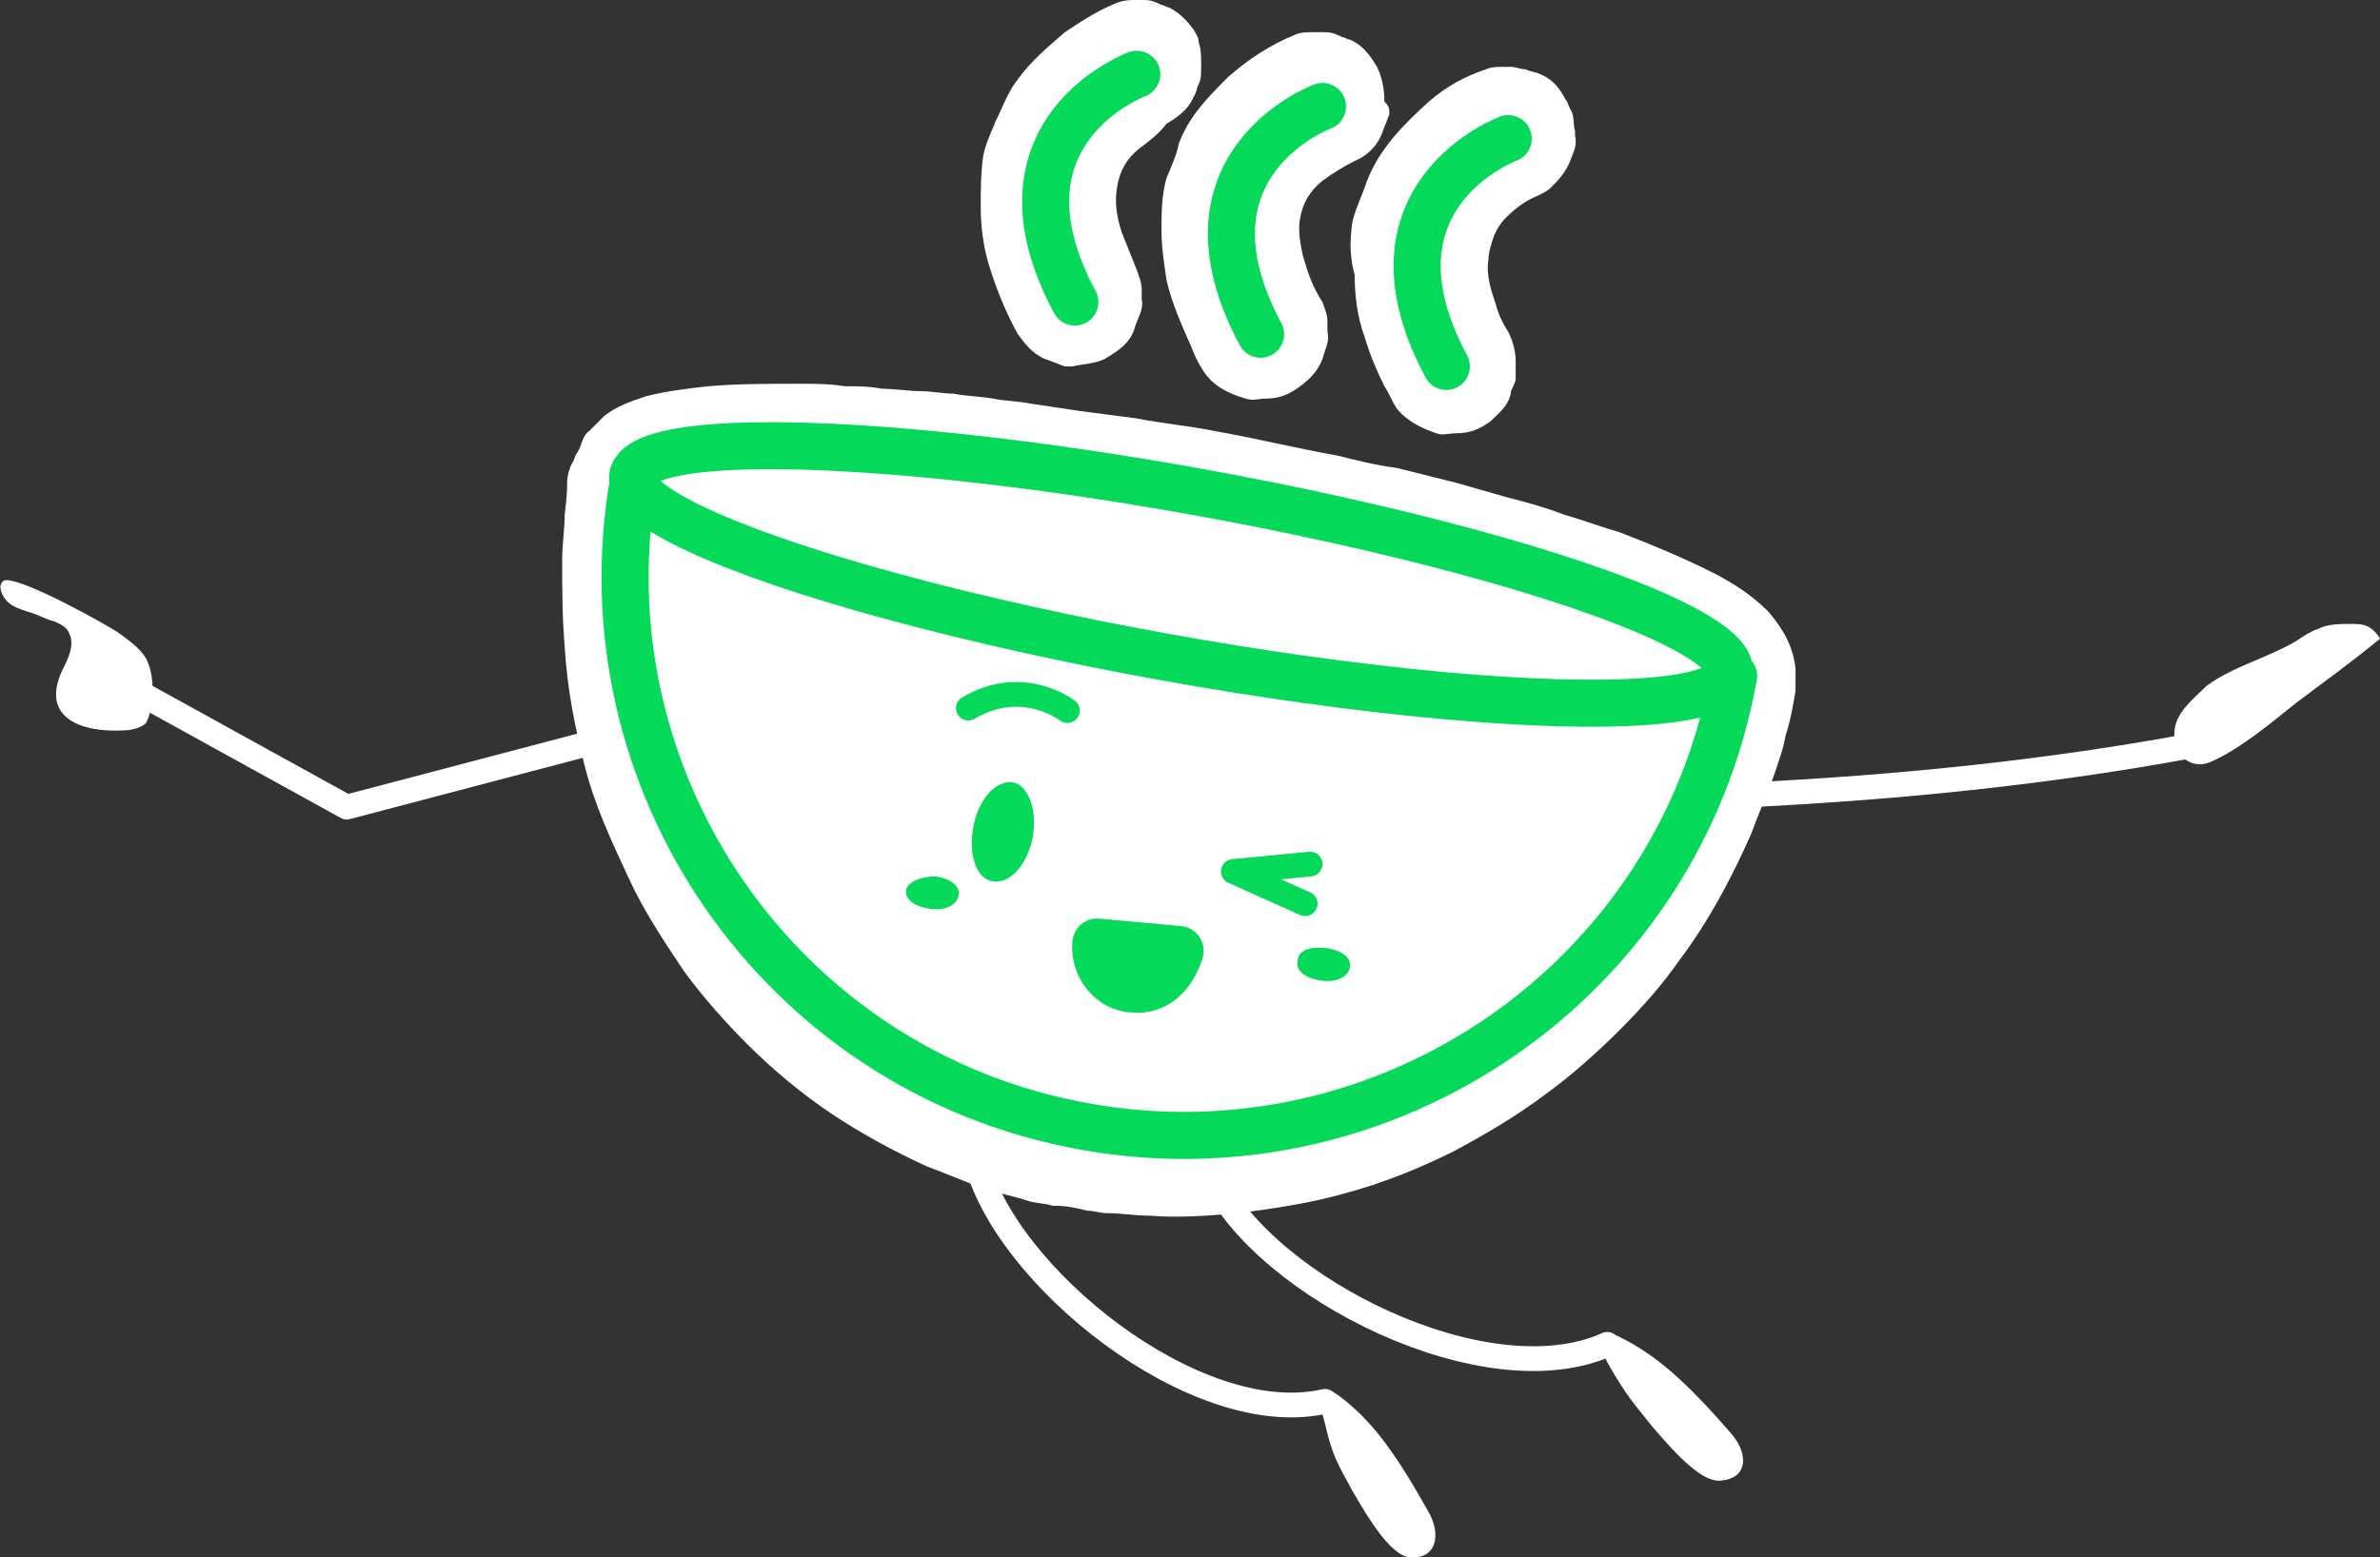<?xml version="1.0" encoding="utf-8"?>
<!-- Generator: Adobe Illustrator 19.0.0, SVG Export Plug-In . SVG Version: 6.00 Build 0)  -->
<svg version="1.1" id="Слой_1" xmlns="http://www.w3.org/2000/svg" xmlns:xlink="http://www.w3.org/1999/xlink" x="0px" y="0px"
	 viewBox="0 0 96.1 62.9" style="enable-background:new 0 0 96.1 62.9;" xml:space="preserve">
<rect x="0" y="0" width="96.1" height="62.9" fill="#333333" stroke="none"/>
<style type="text/css">
	.st0{clip-path:url(#SVGID_2_);fill:#FFFFFF;}
	
		.st1{clip-path:url(#SVGID_2_);fill:none;stroke:#04D959;stroke-width:1.9;stroke-linecap:round;stroke-linejoin:round;stroke-miterlimit:10;}
	.st2{clip-path:url(#SVGID_2_);fill:#04D959;}
	
		.st3{clip-path:url(#SVGID_2_);fill:none;stroke:#04D959;stroke-width:2;stroke-linecap:round;stroke-linejoin:round;stroke-miterlimit:10;}
	.st4{clip-path:url(#SVGID_2_);fill:none;stroke:#04D959;stroke-linecap:round;stroke-linejoin:round;stroke-miterlimit:10;}
	.st5{clip-path:url(#SVGID_2_);fill:none;stroke:#FFFFFF;stroke-linecap:round;stroke-linejoin:round;stroke-miterlimit:10;}
</style>
<g>
	<defs>
		<rect id="SVGID_1_" y="0" width="96.1" height="62.9"/>
	</defs>
	<clipPath id="SVGID_2_">
		<use xlink:href="#SVGID_1_"  style="overflow:visible;"/>
	</clipPath>
	<path class="st0" d="M22.9,19.5c0-0.3,0.1-0.6,0.2-0.8c0.1-0.1,0.1-0.3,0.2-0.4c0.2-0.3,0.2-0.7,0.5-0.9c0.2-0.2,0.4-0.4,0.6-0.6
		c0.5-0.4,1.1-0.6,1.7-0.8c0.8-0.2,1.6-0.3,2.5-0.4c1.2-0.1,2.4-0.1,3.7-0.1c0.6,0,1.2,0,1.8,0.1c0.5,0,1,0,1.5,0.1
		c0.5,0,1.1,0.1,1.6,0.1c0.4,0,0.9,0.1,1.3,0.1c0.5,0.1,1,0.1,1.6,0.2c0.5,0.1,1,0.1,1.5,0.2c0.7,0.1,1.3,0.2,2,0.3
		c0.8,0.1,1.5,0.2,2.3,0.3c1,0.2,2.1,0.3,3.1,0.5c1.7,0.3,3.3,0.7,5,1c0.8,0.2,1.6,0.4,2.4,0.5c0.8,0.2,1.6,0.4,2.4,0.6
		c0.7,0.2,1.4,0.4,2.1,0.6c0.8,0.2,1.5,0.4,2.3,0.7c0.7,0.2,1.5,0.5,2.2,0.7c1.3,0.5,2.5,1,3.7,1.6c0.8,0.4,1.6,0.9,2.3,1.6
		c0.6,0.7,1,1.4,1.1,2.3c0,0.3,0,0.6,0,0.9c-0.1,0.6-0.2,1.2-0.4,1.8c-0.1,0.6-0.3,1.1-0.5,1.7c-0.3,0.8-0.6,1.5-0.9,2.3
		c-0.8,1.8-1.7,3.5-2.9,5.1c-0.7,1-1.5,1.9-2.4,2.8c-0.9,0.9-1.9,1.8-3,2.6c-1.2,0.9-2.4,1.6-3.7,2.3c-1.4,0.7-2.9,1.3-4.4,1.7
		c-1.4,0.4-2.8,0.6-4.3,0.8c-1.2,0.1-2.4,0.2-3.6,0.1c-0.6,0-1.1-0.1-1.7-0.1c-0.3,0-0.5-0.1-0.8-0.1c-0.4-0.1-0.8-0.2-1.3-0.2
		c0,0-0.1,0-0.1,0c-0.3-0.1-0.7-0.1-1-0.2c-0.6-0.2-1.2-0.3-1.8-0.5c-0.8-0.3-1.5-0.6-2.3-0.9c-1.3-0.6-2.6-1.3-3.8-2.1
		c-1.2-0.8-2.4-1.8-3.4-2.8c-0.9-0.9-1.8-1.9-2.6-3c-0.8-1.2-1.6-2.4-2.2-3.7c-0.7-1.5-1.4-3-1.8-4.6c-0.4-1.6-0.7-3.1-0.8-4.8
		c-0.1-1.2-0.1-2.3-0.1-3.5c0-0.6,0.1-1.2,0.1-1.8C22.9,20,22.9,19.7,22.9,19.5"/>
	<path class="st0" d="M54.6,9c0.1-0.5,0.4-1.1,0.6-1.7C55.7,6,56.7,5,57.7,4.1c0.7-0.6,1.4-1,2.3-1.3c0.2-0.1,0.5-0.1,0.7-0.1
		c0.1,0,0.2,0,0.3,0c0.2,0,0.4,0.1,0.6,0.1C61.8,2.9,62,2.9,62.2,3c0.5,0.2,0.8,0.6,1,1c0.1,0.1,0.1,0.2,0.2,0.4
		c0.2,0.3,0.1,0.6,0.2,0.9c0,0.1,0,0.2,0,0.2c0.1,0.4-0.1,0.7-0.2,1c-0.2,0.5-0.5,0.8-0.8,1.1c-0.1,0.1-0.3,0.2-0.5,0.3
		c-0.5,0.2-0.9,0.5-1.3,0.9c-0.2,0.2-0.4,0.5-0.5,0.8c-0.1,0.3-0.2,0.6-0.2,0.9c-0.1,0.6,0.1,1.2,0.3,1.8c0.1,0.4,0.3,0.8,0.5,1.1
		c0.2,0.4,0.3,0.8,0.3,1.2c0,0.2,0,0.5,0,0.7c0,0.2-0.2,0.4-0.2,0.6c-0.1,0.5-0.5,0.8-0.8,1.1c-0.4,0.3-0.8,0.5-1.4,0.5
		c-0.3,0-0.6,0.1-0.8,0c-0.6-0.2-1.2-0.5-1.6-1c-0.2-0.3-0.3-0.6-0.5-0.9c-0.3-0.6-0.6-1.3-0.8-2c-0.3-0.8-0.4-1.7-0.4-2.5
		C54.5,10.4,54.5,9.8,54.6,9"/>
	<path class="st0" d="M56.1,4.6c-0.1,0.3-0.2,0.5-0.3,0.8c-0.2,0.5-0.6,0.9-1.1,1.1c-0.4,0.2-0.9,0.5-1.3,0.8
		c-0.5,0.4-0.8,0.9-0.9,1.5c-0.1,0.5,0,1,0.1,1.5c0.2,0.7,0.4,1.3,0.8,1.9c0.1,0.3,0.2,0.5,0.2,0.8c0,0.1,0,0.3,0,0.4
		c0.1,0.4-0.1,0.7-0.2,1.1c-0.2,0.5-0.5,0.8-0.9,1.1c-0.4,0.3-0.8,0.5-1.4,0.5c-0.3,0-0.5,0.1-0.8,0c-0.7-0.2-1.3-0.5-1.7-1.1
		c-0.2-0.3-0.4-0.7-0.5-1c-0.4-0.9-0.8-1.8-1-2.7c-0.1-0.7-0.2-1.3-0.2-2c0-0.7,0-1.4,0.2-2.1c0.2-0.5,0.4-0.9,0.5-1.4
		c0.4-1.1,1.2-1.9,2-2.7c0.8-0.7,1.7-1.3,2.7-1.7c0.2-0.1,0.5-0.1,0.8-0.1c0.1,0,0.2,0,0.4,0c0.3,0,0.5,0.1,0.7,0.2
		c0.1,0,0.2,0.1,0.3,0.1c0.5,0.2,0.8,0.6,1.1,1.1c0.2,0.4,0.3,0.9,0.3,1.4C56.1,4.3,56.1,4.4,56.1,4.6"/>
	<path class="st0" d="M43,14.8c-0.3-0.1-0.5-0.2-0.8-0.3c-0.5-0.2-0.8-0.6-1.1-1c-0.5-0.9-0.9-1.9-1.2-2.9c-0.2-0.7-0.3-1.5-0.3-2.2
		c0-0.7,0-1.4,0.1-2.1c0.1-0.5,0.3-0.9,0.5-1.4c0.3-0.6,0.5-1.2,0.9-1.7c0.5-0.7,1.2-1.3,1.9-1.9c0.6-0.4,1.2-0.8,1.9-1.1
		C45.3,0,45.6,0,45.9,0c0.1,0,0.2,0,0.3,0c0.3,0,0.5,0.1,0.7,0.2c0.1,0,0.2,0.1,0.3,0.1c0.4,0.2,0.7,0.5,1,0.9
		c0.1,0.2,0.2,0.3,0.2,0.5c0.1,0.3,0.1,0.6,0.1,0.8c0,0.1,0,0.1,0,0.2c0,0.3,0,0.5-0.1,0.7c-0.1,0.2-0.1,0.4-0.2,0.5
		c-0.2,0.5-0.6,0.8-1.1,1.1C46.8,5.4,46.4,5.7,46,6c-0.5,0.4-0.8,0.9-0.9,1.6c-0.1,0.6,0,1.2,0.2,1.8c0.2,0.5,0.4,1,0.6,1.5
		c0.1,0.3,0.2,0.5,0.2,0.8c0,0.1,0,0.3,0,0.4c0.1,0.4-0.2,0.8-0.3,1.2c-0.2,0.6-0.7,0.9-1.2,1.2c-0.4,0.2-0.9,0.2-1.3,0.3
		C43.3,14.8,43.2,14.8,43,14.8"/>
	<path class="st1" d="M25.6,19.3c-2.2,12.2,5.9,24,18.2,26.2c12.2,2.2,24-5.9,26.2-18.2"/>
	<path class="st1" d="M45.9,3c0,0-6.2,2.3-2.5,9.2"/>
	<path class="st1" d="M53.4,4.3c0,0-6.2,2.3-2.5,9.2"/>
	<path class="st1" d="M60.9,5.6c0,0-6.2,2.3-2.5,9.2"/>
	<path class="st2" d="M41.7,33.8c-0.2,1.1-0.9,1.9-1.6,1.8c-0.7-0.1-1-1.1-0.8-2.2c0.2-1.1,0.9-1.9,1.6-1.8
		C41.5,31.7,41.9,32.7,41.7,33.8"/>
	<path class="st2" d="M36.6,35.9c-0.1,0.4,0.3,0.7,0.9,0.8c0.6,0.1,1.1-0.1,1.2-0.5c0.1-0.4-0.3-0.7-0.9-0.8
		C37.2,35.4,36.7,35.6,36.6,35.9"/>
	<path class="st2" d="M52.4,38.8c-0.1,0.4,0.3,0.7,0.9,0.8c0.6,0.1,1.1-0.1,1.2-0.5c0.1-0.4-0.3-0.7-0.9-0.8
		C52.9,38.2,52.4,38.4,52.4,38.8"/>
	<path class="st3" d="M47.6,38.4c0,0-0.4,1.6-1.8,1.5c-0.9,0-1.6-0.9-1.5-1.8L47.6,38.4z"/>
	<path class="st4" d="M43.1,28.7c0,0-1.8-1.4-4-0.1"/>
	<polyline class="st4" points="52.9,34.9 49.8,35.2 52.7,36.5 	"/>
	<ellipse transform="matrix(0.984 0.177 -0.177 0.984 4.859 -8.069)" class="st1" cx="47.7" cy="23.2" rx="22.5" ry="3.4"/>
	<path class="st0" d="M92.7,25.9c0.3-0.2,0.6-0.4,0.9-0.5c0.4-0.2,0.9-0.2,1.3-0.2c0.2,0,0.5,0,0.7,0.1c0.2,0.1,0.4,0.3,0.5,0.5
		c-1.1,0.9-2.2,1.7-3.4,2.6c-1,0.8-2.3,1.9-3.5,2.4c-0.8,0.3-1.5-0.4-1.4-1.2c0-0.8,0.8-1.4,1.3-1.9C90.2,26.9,91.5,26.6,92.7,25.9"
		/>
	<path class="st0" d="M69.9,57.9c0.7,0.8,0.7,1.8-0.4,1.9c-0.7,0.1-1.7-0.9-2.8-2.2c-0.8-1-1-1.2-1.7-2.4c-0.4-0.7-0.9-1.8,0.4-1.2
		C66.8,54.7,68,55.7,69.9,57.9"/>
	<polyline class="st5" points="23.5,30.1 14,32.6 5.3,27.8 	"/>
	<path class="st0" d="M5,29.5c0.3,0,0.7-0.1,0.9-0.3C6,29,6.1,28.7,6.1,28.5c0.1-0.6,0.1-1.3-0.2-1.9c-0.3-0.5-0.8-0.8-1.2-1.1
		c-1.5-0.9-4.4-2.4-4.6-2c-0.2,0.2,0,0.6,0.2,0.8c0.2,0.2,0.5,0.3,0.8,0.4c0.4,0.1,0.7,0.3,1.1,0.4c0.2,0.1,0.5,0.2,0.6,0.5
		c0.2,0.4,0,0.9-0.2,1.3C1.5,29,3.3,29.6,5,29.5"/>
	<path class="st5" d="M49,47.6c2.1,4.4,11,8.9,15.9,6.7"/>
	<path class="st0" d="M57.7,61.1c0.5,0.9,0.3,1.9-0.8,1.8c-0.7-0.1-1.5-1.3-2.3-2.7c-0.6-1.1-0.8-1.4-1.1-2.7
		c-0.2-0.7-0.5-1.9,0.6-1.1C55.4,57.4,56.3,58.6,57.7,61.1"/>
	<path class="st5" d="M39.4,46.8c1.1,4.7,8.9,11,14.1,9.8"/>
	<path class="st5" d="M70.7,32.1c6-0.3,12-0.9,17.9-2"/>
</g>
</svg>
